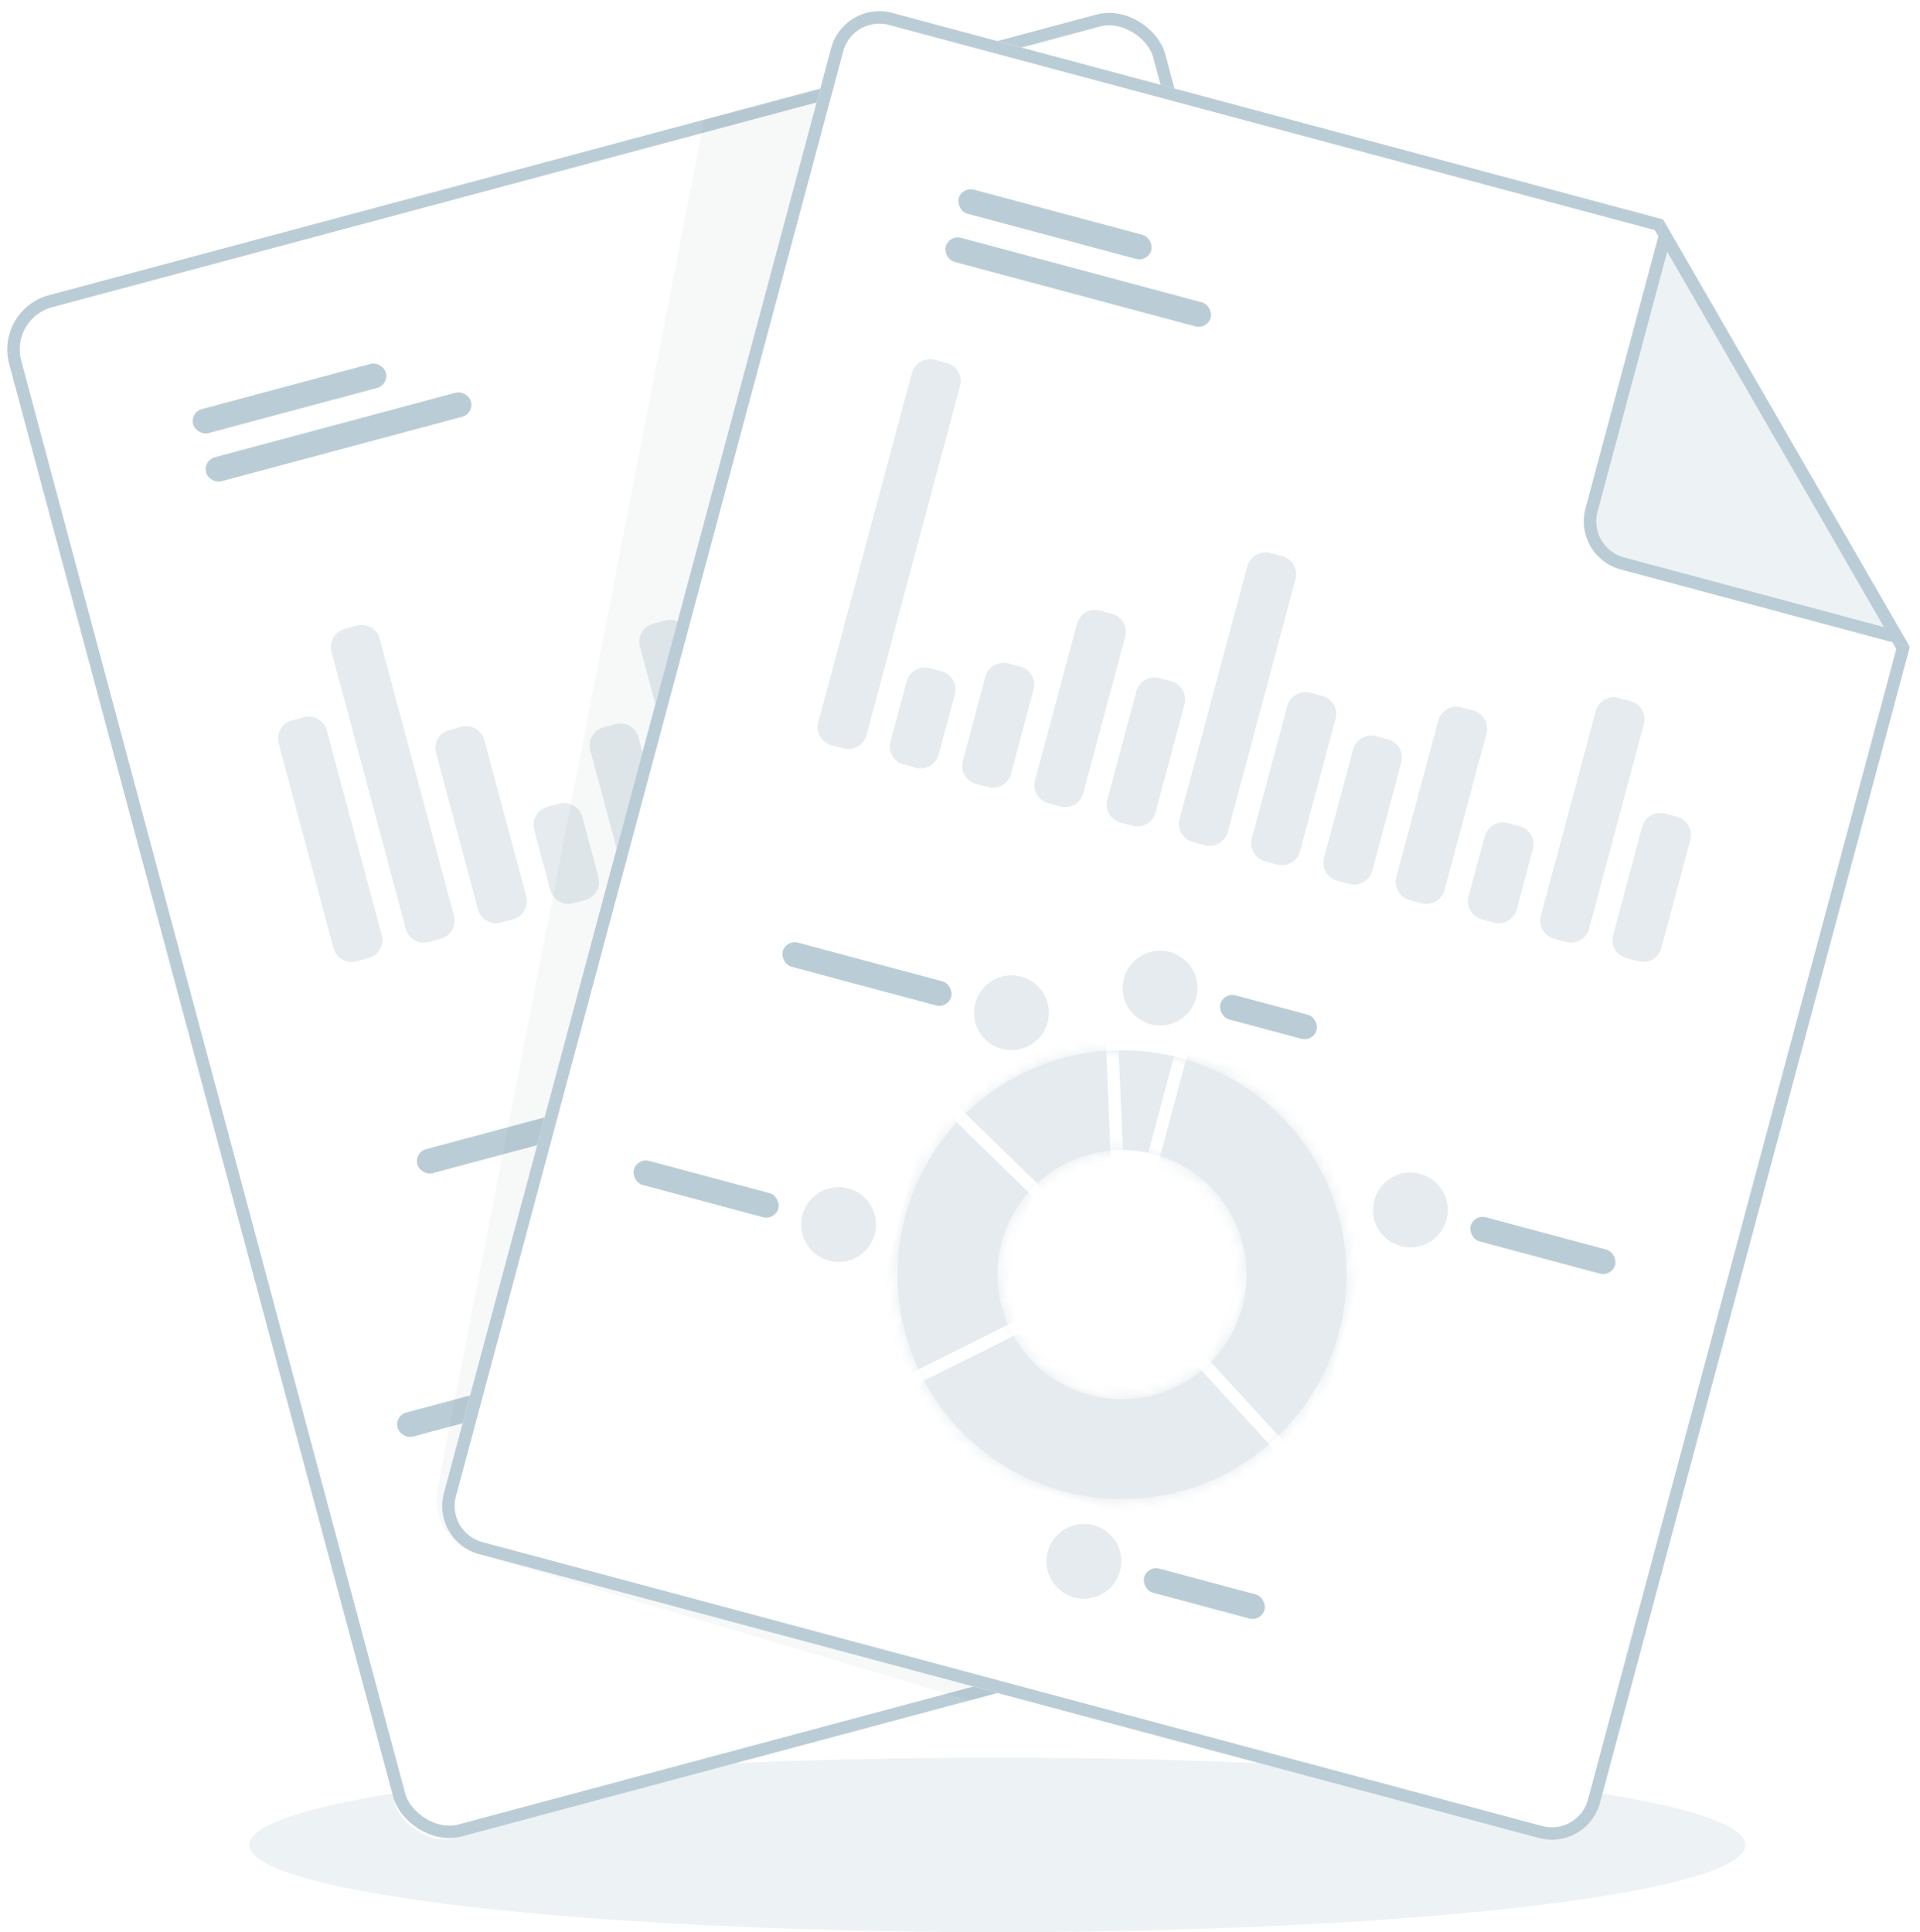 <svg xmlns="http://www.w3.org/2000/svg" xmlns:xlink="http://www.w3.org/1999/xlink" width="154" height="155" viewBox="0 0 154 155"><defs><filter id="overview-empty-a" width="100%" height="100%" x="0%" y="0%" filterUnits="objectBoundingBox"><feGaussianBlur in="SourceGraphic"></feGaussianBlur></filter><rect id="overview-empty-b" width="96" height="128" rx="4"></rect><linearGradient id="overview-empty-d" x1="50%" x2="50%" y1="0%" y2="33.855%"><stop offset="0%" stop-color="#DAAB6F"></stop><stop offset="100%" stop-color="#B4753D"></stop></linearGradient><path id="overview-empty-c" d="M18 36C8.059 36 0 27.941 0 18S8.059 0 18 0s18 8.059 18 18-8.059 18-18 18zm0-8c5.523 0 10-4.477 10-10S23.523 8 18 8 8 12.477 8 18s4.477 10 10 10z"></path><linearGradient id="overview-empty-e" x1="50%" x2="50%" y1="0%" y2="100%"><stop offset="0%" stop-color="#FFDD73"></stop><stop offset="100%" stop-color="#F1B742"></stop></linearGradient><linearGradient id="overview-empty-g" x1="0%" x2="102%" y1="0%" y2="101%"><stop offset="0%" stop-color="#3E87EF"></stop><stop offset="100%" stop-color="#86C8FF"></stop></linearGradient><linearGradient id="overview-empty-h" x1="28.281%" x2="49.28%" y1="2.682%" y2="78.405%"><stop offset="0%" stop-color="#FF7480"></stop><stop offset="100%" stop-color="#D4334B"></stop></linearGradient><linearGradient id="overview-empty-i" x1="54.215%" x2="54.215%" y1="19.122%" y2="86.792%"><stop offset="0%" stop-color="#60D08E"></stop><stop offset="100%" stop-color="#31A156"></stop></linearGradient><linearGradient id="overview-empty-j" x1="50%" x2="50%" y1="0%" y2="100%"><stop offset="0%" stop-color="#AAA"></stop><stop offset="100%"></stop></linearGradient><path id="overview-empty-k" d="M68.032 0H4.002A4.003 4.003 0 0 0 0 4.007v119.986A4 4 0 0 0 4.003 128h87.994A4.003 4.003 0 0 0 96 123.993V28.03L68.035.03 68.032 0z"></path><path id="overview-empty-l" d="M96 28H71.998A4 4 0 0 1 68 24V0l28 28z"></path><path id="overview-empty-m" d="M18 36C8.059 36 0 27.941 0 18S8.059 0 18 0s18 8.059 18 18-8.059 18-18 18zm0-8c5.523 0 10-4.477 10-10S23.523 8 18 8 8 12.477 8 18s4.477 10 10 10z"></path></defs><g fill="none" fill-rule="evenodd" transform="translate(-1)"><ellipse cx="81" cy="148" fill="#EDF2F4" filter="url(#overview-empty-a)" rx="60" ry="7"></ellipse><g transform="rotate(-15 94.65 10.254)"><use fill="#FFF" xlink:href="#overview-empty-b"></use><rect width="95" height="127" x=".5" y=".5" stroke="#BACDD7" rx="4"></rect><g transform="translate(30 75)"><mask id="overview-empty-f" fill="#fff"><use xlink:href="#overview-empty-c"></use></mask><use fill="url(#overview-empty-d)" xlink:href="#overview-empty-c"></use><path fill="url(#overview-empty-e)" d="M18-1h21v32.359L18 18z" mask="url(#overview-empty-f)"></path><path fill="url(#overview-empty-g)" d="M-1.17 34.982l26.527 6.595L39 31.359 18 18z" mask="url(#overview-empty-f)"></path><path fill="url(#overview-empty-h)" d="M-1.17 34.982l-5.525-14.28 4.423-14.12L18 18z" mask="url(#overview-empty-f)"></path><path fill="url(#overview-empty-i)" d="M11.464-2.796L.02.748l-2.24 5.933L18 18z" mask="url(#overview-empty-f)"></path><circle cx="18" cy="18" r="12" fill="url(#overview-empty-j)" fill-opacity=".16" mask="url(#overview-empty-f)"></circle></g><g transform="translate(66 79)"><circle cx="3" cy="3" r="3" fill="#F9CE60"></circle><rect width="12" height="2" x="8" y="2" fill="#B1BFC7" rx="1"></rect></g><g transform="translate(48 113)"><circle cx="3" cy="3" r="3" fill="#64A9F7"></circle><rect width="10" height="2" x="8" y="2" fill="#B1BFC7" rx="1"></rect></g><g transform="translate(8 92)"><circle cx="17" cy="3" r="3" fill="#E75063"></circle><rect width="12" height="2" y="2" fill="#BACDD7" rx="1"></rect></g><g transform="translate(15 72)"><circle cx="19" cy="3" r="3" fill="#50C07B"></circle><rect width="14" height="2" y="2" fill="#BACDD7" rx="1"></rect></g><g transform="translate(42 67)"><circle cx="3" cy="3" r="3" fill="#D19F64"></circle><rect width="8" height="2" x="8" y="2" fill="#B1BFC7" rx="1"></rect></g><path fill="#E5EBEE" d="M13 39.503c0-.83.679-1.503 1.5-1.503h1c.828 0 1.5.665 1.5 1.503v16.994c0 .83-.679 1.503-1.5 1.503h-1c-.828 0-1.5-.665-1.5-1.503V39.503zm6-6.012A1.5 1.5 0 0 1 20.5 32h1c.828 0 1.5.669 1.5 1.491V56.51A1.5 1.5 0 0 1 21.5 58h-1c-.828 0-1.5-.669-1.5-1.491V33.49zm6 10.014c0-.831.679-1.505 1.5-1.505h1c.828 0 1.5.667 1.5 1.505v12.99c0 .831-.679 1.505-1.5 1.505h-1c-.828 0-1.5-.667-1.5-1.505v-12.99zm6 8c0-.831.679-1.505 1.5-1.505h1a1.5 1.5 0 0 1 1.5 1.505v4.99c0 .831-.679 1.505-1.5 1.505h-1a1.5 1.5 0 0 1-1.5-1.505v-4.99zm6-5.014A1.5 1.5 0 0 1 38.5 45h1c.828 0 1.5.663 1.5 1.491V56.51A1.5 1.5 0 0 1 39.5 58h-1c-.828 0-1.5-.663-1.5-1.491V46.49zm6-6.988c0-.83.679-1.503 1.5-1.503h1c.828 0 1.5.665 1.5 1.503v16.994c0 .83-.679 1.503-1.5 1.503h-1c-.828 0-1.5-.665-1.5-1.503V39.503zm6-2.008c0-.826.679-1.495 1.5-1.495h1c.828 0 1.5.67 1.5 1.495v19.01c0 .826-.679 1.495-1.5 1.495h-1c-.828 0-1.5-.67-1.5-1.495v-19.01zm6 10c0-.825.679-1.495 1.5-1.495h1c.828 0 1.5.68 1.5 1.496v9.008C59 57.33 58.321 58 57.5 58h-1c-.828 0-1.5-.68-1.5-1.496v-9.008zm6-3.99c0-.831.679-1.505 1.5-1.505h1c.828 0 1.5.667 1.5 1.505v12.99c0 .831-.679 1.505-1.5 1.505h-1c-.828 0-1.5-.667-1.5-1.505v-12.99zm6 8c0-.831.679-1.505 1.5-1.505h1a1.5 1.5 0 0 1 1.5 1.505v4.99c0 .831-.679 1.505-1.5 1.505h-1a1.5 1.5 0 0 1-1.5-1.505v-4.99zm6-12.002c0-.83.679-1.503 1.5-1.503h1c.828 0 1.5.665 1.5 1.503v16.994c0 .83-.679 1.503-1.5 1.503h-1c-.828 0-1.5-.665-1.5-1.503V39.503zm6 7.993c0-.826.679-1.496 1.5-1.496h1c.828 0 1.5.68 1.5 1.496v9.008C83 57.33 82.321 58 81.5 58h-1c-.828 0-1.5-.68-1.5-1.496v-9.008z"></path><rect width="16" height="2" x="13" y="12" fill="#BACDD7" rx="1"></rect><rect width="22" height="2" x="13" y="16" fill="#BACDD7" rx="1"></rect></g><path fill="#324C5B" fill-opacity=".04" d="M57.478 9.64L36.076 119.534c-.421 2.164.947 4.427 3.069 5.06l39.772 11.85 5.38-1.503 23.357-68.726L71.502 6 57.478 9.64z"></path><g transform="rotate(15 34.35 260.914)"><use fill="#FFF" xlink:href="#overview-empty-k"></use><path stroke="#BACDD7" d="M67.798.5H4.003A3.503 3.503 0 0 0 .5 4.007v119.986a3.5 3.5 0 0 0 3.503 3.507h87.994a3.503 3.503 0 0 0 3.503-3.507V28.236L67.798.5z"></path></g><g transform="rotate(15 34.35 260.914)"><use fill="#EDF2F4" xlink:href="#overview-empty-l"></use><path stroke="#BACDD7" d="M94.793 27.5L68.5 1.207v22.794a3.5 3.5 0 0 0 3.498 3.499h22.795z"></path></g><g transform="rotate(15 -265.49 337.35)"><mask id="overview-empty-n" fill="#fff"><use xlink:href="#overview-empty-m"></use></mask><use fill="#E5EBEE" xlink:href="#overview-empty-m"></use><path fill="#E5EBEE" stroke="#FFF" d="M18-1h21v32.359L18 18z" mask="url(#overview-empty-n)"></path><path fill="#E5EBEE" stroke="#FFF" d="M-1.17 34.982l26.527 6.595L39 31.359 18 18z" mask="url(#overview-empty-n)"></path><path fill="#E5EBEE" stroke="#FFF" d="M-1.17 34.982l-5.525-14.28 4.423-14.12L18 18z" mask="url(#overview-empty-n)"></path><path fill="#E5EBEE" stroke="#FFF" d="M11.464-2.796L.02.748l-2.24 5.933L18 18z" mask="url(#overview-empty-n)"></path></g><g transform="rotate(15 -298.682 472.074)"><circle cx="3" cy="3" r="3" fill="#E5EBEE"></circle><rect width="12" height="2" x="8" y="2" fill="#BACDD7" rx="1"></rect></g><g transform="rotate(15 -418.81 386.712)"><circle cx="3" cy="3" r="3" fill="#E5EBEE"></circle><rect width="10" height="2" x="8" y="2" fill="#BACDD7" rx="1"></rect></g><g transform="rotate(15 -319.055 245.297)"><circle cx="17" cy="3" r="3" fill="#E5EBEE"></circle><rect width="12" height="2" y="2" fill="#BACDD7" rx="1"></rect></g><g transform="rotate(15 -246.597 281.882)"><circle cx="19" cy="3" r="3" fill="#E5EBEE"></circle><rect width="14" height="2" y="2" fill="#BACDD7" rx="1"></rect></g><g transform="rotate(15 -241.108 386.925)"><circle cx="3" cy="3" r="3" fill="#E5EBEE"></circle><rect width="8" height="2" x="8" y="2" fill="#BACDD7" rx="1"></rect></g><path fill="#E5EBEE" d="M74.14 29.928a1.505 1.505 0 0 1 1.837-1.06l.965.258a1.498 1.498 0 0 1 1.061 1.837l-7.505 28.011a1.505 1.505 0 0 1-1.838 1.061l-.965-.258a1.498 1.498 0 0 1-1.061-1.838l7.505-28.01zm-.418 24.74a1.507 1.507 0 0 1 1.84-1.066l.964.259a1.5 1.5 0 0 1 1.06 1.842l-1.292 4.82a1.507 1.507 0 0 1-1.839 1.065l-.964-.258a1.5 1.5 0 0 1-1.06-1.842l1.291-4.82zm6.315-.387a1.503 1.503 0 0 1 1.838-1.058l.964.259a1.5 1.5 0 0 1 1.062 1.834l-1.813 6.767a1.503 1.503 0 0 1-1.837 1.058l-.965-.258a1.5 1.5 0 0 1-1.062-1.835l1.813-6.767zm7.347-4.235a1.507 1.507 0 0 1 1.839-1.065l.964.258a1.499 1.499 0 0 1 1.06 1.843l-3.362 12.546a1.507 1.507 0 0 1-1.839 1.066l-.964-.258a1.499 1.499 0 0 1-1.06-1.843l3.362-12.547zm4.762 5.407a1.502 1.502 0 0 1 1.837-1.056l.965.259a1.505 1.505 0 0 1 1.062 1.833L93.68 65.19a1.502 1.502 0 0 1-1.837 1.056l-.965-.259a1.505 1.505 0 0 1-1.062-1.833l2.331-8.702zm8.9-10.032a1.505 1.505 0 0 1 1.839-1.062l.964.259a1.498 1.498 0 0 1 1.061 1.838l-5.434 20.282a1.505 1.505 0 0 1-1.839 1.062l-.964-.259a1.498 1.498 0 0 1-1.061-1.838l5.434-20.282zm3.209 11.21a1.504 1.504 0 0 1 1.837-1.06l.964.259c.801.214 1.275 1.04 1.062 1.835l-2.848 10.629a1.504 1.504 0 0 1-1.837 1.059l-.964-.259a1.502 1.502 0 0 1-1.062-1.835l2.848-10.629zm5.278 3.481a1.502 1.502 0 0 1 1.837-1.056l.964.258a1.505 1.505 0 0 1 1.063 1.833l-2.332 8.702a1.502 1.502 0 0 1-1.837 1.057l-.964-.259a1.505 1.505 0 0 1-1.063-1.833l2.332-8.702zm6.828-2.301a1.507 1.507 0 0 1 1.84-1.066l.964.259a1.499 1.499 0 0 1 1.06 1.842l-3.362 12.547a1.507 1.507 0 0 1-1.839 1.065l-.964-.258a1.499 1.499 0 0 1-1.06-1.842l3.361-12.547zm3.726 9.28a1.507 1.507 0 0 1 1.839-1.065l.964.258a1.5 1.5 0 0 1 1.06 1.842l-1.291 4.82a1.507 1.507 0 0 1-1.84 1.065l-.964-.258a1.5 1.5 0 0 1-1.06-1.842l1.292-4.82zm8.901-10.04a1.506 1.506 0 0 1 1.84-1.064l.963.259a1.497 1.497 0 0 1 1.061 1.84l-4.398 16.415a1.506 1.506 0 0 1-1.839 1.063l-.964-.258a1.497 1.497 0 0 1-1.06-1.84l4.397-16.415zm3.727 9.273a1.502 1.502 0 0 1 1.837-1.056l.964.258a1.505 1.505 0 0 1 1.063 1.833l-2.332 8.702a1.502 1.502 0 0 1-1.836 1.056l-.965-.258a1.505 1.505 0 0 1-1.062-1.833l2.331-8.702z"></path><g fill="#BACDD7" transform="rotate(15 -17.725 304.286)"><rect width="16" height="2" rx="1"></rect><rect width="22" height="2" y="4" rx="1"></rect></g></g></svg>